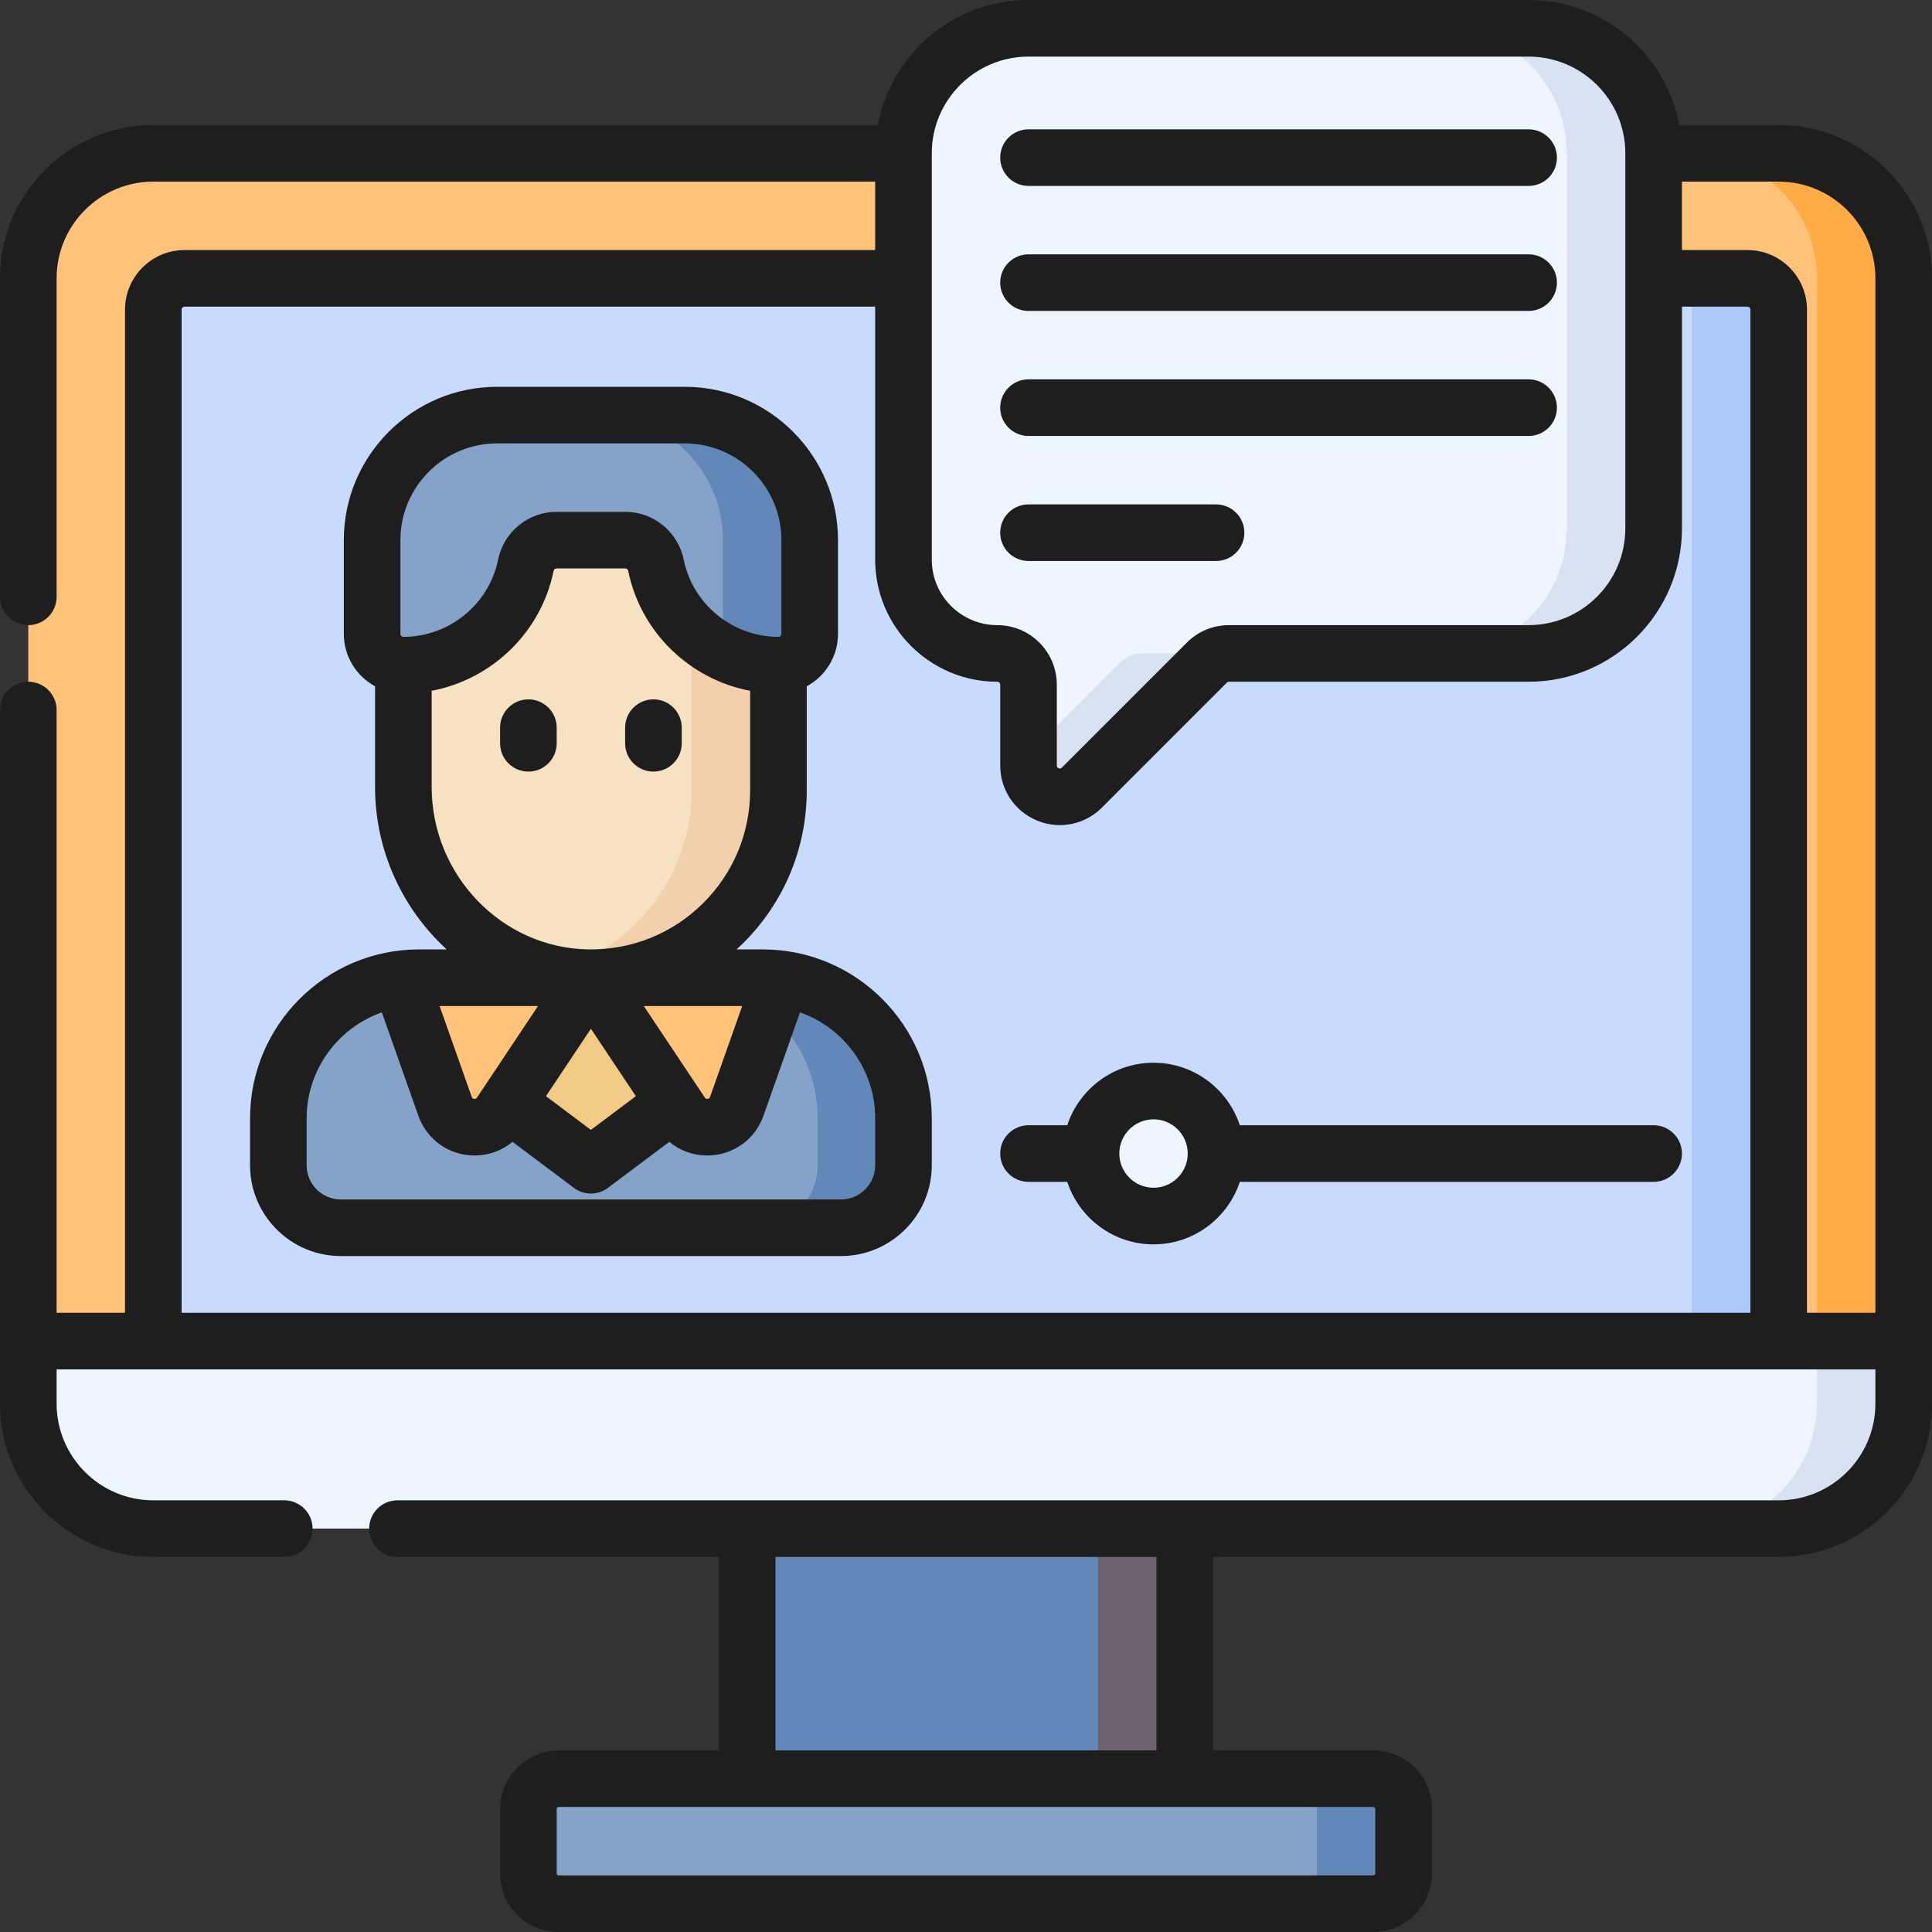 <svg width="104" height="104" viewBox="0 0 104 104" fill="none" xmlns="http://www.w3.org/2000/svg">
<rect x="0" y="0" width="104" height="104" fill="#333333" stroke="none"/>
<g clip-path="url(#clip0)">
<path d="M40.221 80.642H63.777V97.39H40.221V80.642Z" fill="#6188B8"/>
<path d="M59.105 80.642H63.777V97.39H59.105V80.642Z" fill="#6C626F"/>
<path d="M1.522 70.621V75.556C1.522 79.273 4.536 82.286 8.253 82.286H95.745C99.462 82.286 102.475 79.273 102.475 75.556V70.621H1.522Z" fill="#EDF6FF"/>
<path d="M97.803 70.621V75.556C97.803 79.273 94.79 82.286 91.073 82.286H95.745C99.462 82.286 102.475 79.273 102.475 75.556V70.621H97.803Z" fill="#D8E2F3"/>
<path d="M102.475 72.19V14.984C102.475 11.267 99.462 8.253 95.745 8.253H89.015H48.634H8.253C4.536 8.253 1.522 11.267 1.522 14.984V72.19H102.475Z" fill="#FFC278"/>
<path d="M95.745 72.19V16.666C95.745 15.737 94.992 14.984 94.063 14.984H9.935C9.006 14.984 8.252 15.737 8.252 16.666V72.19H95.745Z" fill="#C9DBFD"/>
<path d="M95.745 8.253H91.073C94.79 8.253 97.803 11.267 97.803 14.984V72.19H102.475V14.984C102.475 11.267 99.462 8.253 95.745 8.253V8.253Z" fill="#FFAC47"/>
<path d="M94.063 14.984H89.391C90.32 14.984 91.073 15.737 91.073 16.666V72.19H95.745V16.666C95.745 15.737 94.992 14.984 94.063 14.984V14.984Z" fill="#AECAFC"/>
<path d="M73.93 95.746H30.068C29.171 95.746 28.443 96.474 28.443 97.371V100.851C28.443 101.749 29.171 102.476 30.068 102.476H73.93C74.827 102.476 75.555 101.749 75.555 100.851V97.371C75.555 96.474 74.827 95.746 73.93 95.746Z" fill="#85A3C8"/>
<path d="M73.93 95.746H30.068C29.171 95.746 28.443 96.474 28.443 97.371V100.851C28.443 101.749 29.171 102.476 30.068 102.476H73.93C74.827 102.476 75.555 101.749 75.555 100.851V97.371C75.555 96.474 74.827 95.746 73.93 95.746Z" fill="#85A3C8"/>
<path d="M73.93 95.746H69.258C70.155 95.746 70.883 96.474 70.883 97.371V100.851C70.883 101.749 70.155 102.476 69.258 102.476H73.93C74.827 102.476 75.555 101.749 75.555 100.851V97.371C75.555 96.474 74.827 95.746 73.93 95.746Z" fill="#6188B8"/>
<path d="M82.285 1.523H55.364C51.647 1.523 48.634 4.537 48.634 8.254V30.127C48.634 32.914 50.894 35.174 53.682 35.174C54.611 35.174 55.364 35.928 55.364 36.857V41.208C55.364 42.707 57.177 43.457 58.237 42.397L64.967 35.667C65.282 35.352 65.71 35.174 66.157 35.174H82.285C86.002 35.174 89.015 32.161 89.015 28.444V8.254C89.015 4.537 86.002 1.523 82.285 1.523V1.523Z" fill="#EDF6FF"/>
<path d="M60.295 35.667L55.364 40.598V41.208C55.364 42.707 57.176 43.457 58.237 42.397L64.967 35.667C65.282 35.352 65.71 35.174 66.156 35.174H61.485C61.038 35.174 60.61 35.352 60.295 35.667Z" fill="#D8E2F3"/>
<path d="M82.285 1.523H77.613C81.33 1.523 84.343 4.537 84.343 8.254V28.444C84.343 32.161 81.33 35.174 77.613 35.174H82.285C86.002 35.174 89.015 32.161 89.015 28.444V8.254C89.015 4.537 86.002 1.523 82.285 1.523V1.523Z" fill="#D8E2F3"/>
<path d="M65.152 63.622C65.983 61.958 65.308 59.936 63.645 59.106C61.981 58.275 59.959 58.95 59.129 60.613C58.298 62.277 58.973 64.299 60.636 65.129C62.3 65.96 64.322 65.285 65.152 63.622Z" fill="#EDF6FF"/>
<path d="M29.75 48.264H33.867V56.998H29.75V48.264Z" fill="#F2CDBE"/>
<path d="M41.904 27.669V42.536C41.904 48.168 37.291 52.724 31.636 52.63C26.101 52.537 21.713 47.906 21.713 42.369V27.669H41.904Z" fill="#F6E2C1"/>
<path d="M37.232 27.669V42.536C37.232 47.302 33.928 51.296 29.486 52.355C30.177 52.521 30.896 52.617 31.636 52.63C37.291 52.724 41.904 48.168 41.904 42.536V27.669H37.232Z" fill="#F2D0AC"/>
<path d="M36.856 22.345H26.761C23.044 22.345 20.031 25.358 20.031 29.075V34.123C20.031 35.052 20.784 35.805 21.713 35.805C24.969 35.805 27.685 33.493 28.309 30.421C28.468 29.638 29.157 29.075 29.956 29.075H33.661C34.461 29.075 35.149 29.638 35.308 30.421C35.932 33.493 38.648 35.805 41.904 35.805C42.833 35.805 43.586 35.052 43.586 34.123V29.075C43.586 25.358 40.573 22.345 36.856 22.345V22.345Z" fill="#85A3C8"/>
<path d="M36.856 22.345H32.185C35.902 22.345 38.915 25.358 38.915 29.075V34.123C38.915 34.437 38.827 34.73 38.678 34.981C39.636 35.506 40.735 35.805 41.904 35.805C42.833 35.805 43.587 35.052 43.587 34.123V29.075C43.587 25.358 40.573 22.345 36.856 22.345V22.345Z" fill="#6188B8"/>
<path d="M48.634 60.202C48.634 56.021 45.244 52.631 41.062 52.631H22.554C18.373 52.631 14.983 56.021 14.983 60.202V62.726C14.983 64.585 16.489 66.091 18.348 66.091H45.269C47.127 66.091 48.634 64.585 48.634 62.726V60.202Z" fill="#85A3C8"/>
<path d="M41.062 52.631H36.441C40.623 52.631 44.013 56.021 44.013 60.202V62.726C44.013 64.585 42.506 66.091 40.648 66.091H45.269C47.127 66.091 48.634 64.585 48.634 62.726V60.202C48.634 56.021 45.244 52.631 41.062 52.631Z" fill="#6188B8"/>
<path d="M36.295 59.361L32.784 61.995C32.206 62.428 31.411 62.428 30.834 61.995L27.322 59.361V52.631H36.295V59.361Z" fill="#F1CB86"/>
<path d="M39.66 59.555L42.087 52.702C41.752 52.656 41.41 52.631 41.063 52.631H31.809L36.673 59.928C37.442 61.081 39.198 60.862 39.66 59.555V59.555Z" fill="#FFC278"/>
<path d="M21.531 52.702L23.957 59.555C24.419 60.862 26.175 61.081 26.944 59.928L31.808 52.631H22.555C22.207 52.631 21.866 52.656 21.531 52.702V52.702Z" fill="#FFC278"/>
<path d="M41.063 51.107H39.649C39.752 51.013 39.855 50.918 39.955 50.82C42.194 48.618 43.428 45.676 43.428 42.535V36.943C44.429 36.4 45.11 35.339 45.11 34.123V29.075C45.11 24.524 41.407 20.821 36.856 20.821H26.761C22.21 20.821 18.508 24.524 18.508 29.075V34.123C18.508 35.339 19.189 36.4 20.19 36.943V42.369C20.19 45.818 21.683 48.942 24.045 51.107H22.555C17.54 51.107 13.46 55.187 13.46 60.202V62.726C13.46 65.421 15.653 67.614 18.348 67.614H45.269C47.965 67.614 50.158 65.421 50.158 62.726V60.202C50.158 55.187 46.078 51.107 41.063 51.107V51.107ZM25.677 59.083C25.659 59.109 25.622 59.164 25.524 59.153C25.427 59.14 25.405 59.078 25.394 59.048L23.664 54.154H28.962L25.677 59.083ZM31.809 55.377L34.229 59.007L31.809 60.822L29.389 59.007L31.809 55.377ZM34.655 54.154H39.953L38.223 59.047C38.213 59.077 38.191 59.14 38.093 59.152C37.995 59.163 37.959 59.109 37.941 59.083L34.655 54.154ZM21.554 29.075C21.554 26.204 23.89 23.868 26.761 23.868H36.856C39.727 23.868 42.063 26.204 42.063 29.075V34.123C42.063 34.211 41.992 34.282 41.904 34.282C39.437 34.282 37.291 32.531 36.801 30.118C36.5 28.631 35.179 27.552 33.661 27.552H29.956C28.438 27.552 27.118 28.631 26.816 30.118C26.326 32.531 24.18 34.282 21.713 34.282C21.626 34.282 21.554 34.21 21.554 34.123V29.075H21.554ZM23.237 42.369V37.185C26.479 36.572 29.128 34.044 29.802 30.724C29.817 30.651 29.882 30.599 29.956 30.599H33.662C33.736 30.599 33.801 30.651 33.815 30.724C34.489 34.044 37.138 36.572 40.38 37.185V42.536C40.38 44.852 39.471 47.023 37.819 48.648C36.167 50.272 33.983 51.143 31.661 51.106C27.016 51.029 23.237 47.109 23.237 42.369V42.369ZM47.111 62.726C47.111 63.742 46.285 64.568 45.269 64.568H18.348C17.333 64.568 16.507 63.742 16.507 62.726V60.202C16.507 57.569 18.2 55.324 20.554 54.496L22.521 60.063C22.929 61.215 23.935 62.025 25.147 62.176C25.283 62.193 25.418 62.201 25.552 62.201C26.304 62.201 27.02 61.938 27.588 61.465L30.895 63.945C31.166 64.148 31.487 64.25 31.809 64.25C32.13 64.25 32.452 64.148 32.723 63.945L36.029 61.465C36.597 61.938 37.314 62.201 38.066 62.201C38.2 62.201 38.335 62.193 38.47 62.176C39.683 62.025 40.689 61.215 41.096 60.063L43.064 54.496C45.418 55.324 47.111 57.569 47.111 60.202V62.726H47.111Z" fill="#1E1E1E"/>
<path d="M28.444 41.535C29.285 41.535 29.967 40.853 29.967 40.012V39.17C29.967 38.329 29.285 37.647 28.444 37.647C27.602 37.647 26.92 38.329 26.92 39.17V40.012C26.92 40.853 27.602 41.535 28.444 41.535Z" fill="#1E1E1E"/>
<path d="M35.174 41.535C36.016 41.535 36.698 40.853 36.698 40.012V39.17C36.698 38.329 36.016 37.647 35.174 37.647C34.333 37.647 33.651 38.329 33.651 39.17V40.012C33.651 40.853 34.333 41.535 35.174 41.535Z" fill="#1E1E1E"/>
<path d="M103.999 14.983C103.999 10.432 100.297 6.73 95.746 6.73H90.396C89.679 2.905 86.317 0 82.286 0H55.364C51.334 0 47.971 2.905 47.254 6.73H8.254C3.703 6.73 0 10.432 0 14.983V32.127C0 32.969 0.682 33.651 1.524 33.651C2.365 33.651 3.047 32.969 3.047 32.127V14.983C3.047 12.113 5.383 9.777 8.254 9.777H47.111V13.46H9.936C8.168 13.46 6.73 14.899 6.73 16.667V70.667H3.047V38.221C3.047 37.38 2.365 36.698 1.523 36.698C0.682 36.698 0 37.38 0 38.221V75.556C0 80.107 3.703 83.81 8.253 83.81H15.302C16.143 83.81 16.825 83.127 16.825 82.286C16.825 81.445 16.143 80.763 15.302 80.763H8.254C5.383 80.763 3.047 78.427 3.047 75.556V73.714H100.953V75.556C100.953 78.427 98.617 80.763 95.746 80.763H21.396C20.554 80.763 19.872 81.445 19.872 82.286C19.872 83.127 20.554 83.81 21.396 83.81H38.699V94.223H30.069C28.333 94.223 26.921 95.635 26.921 97.372V100.852C26.921 102.588 28.333 104 30.069 104H73.931C75.667 104 77.079 102.588 77.079 100.852V97.372C77.079 95.635 75.667 94.223 73.931 94.223H65.301V83.809H95.746C100.297 83.809 104 80.107 104 75.556V14.983H103.999ZM74.032 97.371V100.851C74.032 100.907 73.987 100.953 73.931 100.953H30.069C30.013 100.953 29.968 100.907 29.968 100.851V97.371C29.968 97.315 30.013 97.27 30.069 97.27H73.931C73.987 97.27 74.032 97.315 74.032 97.371ZM62.254 94.223H41.745V83.809H62.254V94.223ZM50.158 8.253C50.158 5.382 52.493 3.047 55.364 3.047H82.286C85.157 3.047 87.492 5.382 87.492 8.253V28.444C87.492 31.315 85.157 33.651 82.285 33.651H66.157C65.3 33.651 64.495 33.984 63.89 34.59L57.16 41.32C57.132 41.348 57.085 41.395 56.986 41.355C56.888 41.314 56.888 41.247 56.888 41.208V36.857C56.888 35.089 55.45 33.651 53.682 33.651C51.739 33.651 50.158 32.07 50.158 30.127V8.253ZM9.777 16.666C9.777 16.579 9.848 16.507 9.936 16.507H47.111V30.127C47.111 33.75 50.059 36.698 53.682 36.698C53.77 36.698 53.842 36.769 53.842 36.857V41.208C53.842 42.509 54.618 43.672 55.821 44.169C56.22 44.335 56.637 44.415 57.051 44.415C57.884 44.415 58.7 44.089 59.315 43.474L66.045 36.744C66.075 36.715 66.116 36.698 66.157 36.698H82.286C86.837 36.698 90.54 32.995 90.54 28.444V16.507H94.064C94.152 16.507 94.223 16.579 94.223 16.667V70.667H9.777V16.666ZM97.27 70.667V16.666C97.27 14.899 95.832 13.46 94.064 13.46H90.539V9.777H95.746C98.617 9.777 100.953 12.112 100.953 14.983V70.667H97.27Z" fill="#1E1E1E"/>
<path d="M89.016 60.572H66.739C66.097 58.62 64.258 57.207 62.095 57.207C59.931 57.207 58.093 58.62 57.451 60.572H55.365C54.523 60.572 53.841 61.254 53.841 62.095C53.841 62.937 54.523 63.619 55.365 63.619H57.451C58.093 65.57 59.931 66.984 62.095 66.984C64.259 66.984 66.097 65.57 66.739 63.619H89.016C89.857 63.619 90.539 62.937 90.539 62.095C90.539 61.254 89.857 60.572 89.016 60.572ZM62.095 63.937C61.079 63.937 60.253 63.111 60.253 62.095C60.253 61.08 61.079 60.254 62.095 60.254C63.11 60.254 63.936 61.08 63.936 62.095C63.936 63.111 63.11 63.937 62.095 63.937Z" fill="#1E1E1E"/>
<path d="M55.365 10.008H82.285C83.127 10.008 83.809 9.326 83.809 8.484C83.809 7.643 83.127 6.961 82.285 6.961H55.365C54.523 6.961 53.841 7.643 53.841 8.484C53.841 9.326 54.523 10.008 55.365 10.008V10.008Z" fill="#1E1E1E"/>
<path d="M55.365 16.738H82.285C83.127 16.738 83.809 16.056 83.809 15.215C83.809 14.373 83.127 13.691 82.285 13.691H55.365C54.523 13.691 53.841 14.373 53.841 15.215C53.841 16.056 54.523 16.738 55.365 16.738V16.738Z" fill="#1E1E1E"/>
<path d="M55.365 23.468H82.285C83.127 23.468 83.809 22.786 83.809 21.945C83.809 21.104 83.127 20.421 82.285 20.421H55.365C54.523 20.421 53.841 21.104 53.841 21.945C53.841 22.786 54.523 23.468 55.365 23.468V23.468Z" fill="#1E1E1E"/>
<path d="M55.365 30.198H65.46C66.302 30.198 66.984 29.516 66.984 28.675C66.984 27.834 66.302 27.152 65.46 27.152H55.365C54.523 27.152 53.841 27.834 53.841 28.675C53.841 29.516 54.523 30.198 55.365 30.198Z" fill="#1E1E1E"/>
</g>
<defs>
<clipPath id="clip0">
<rect width="104" height="104" fill="white"/>
</clipPath>
</defs>
</svg>
